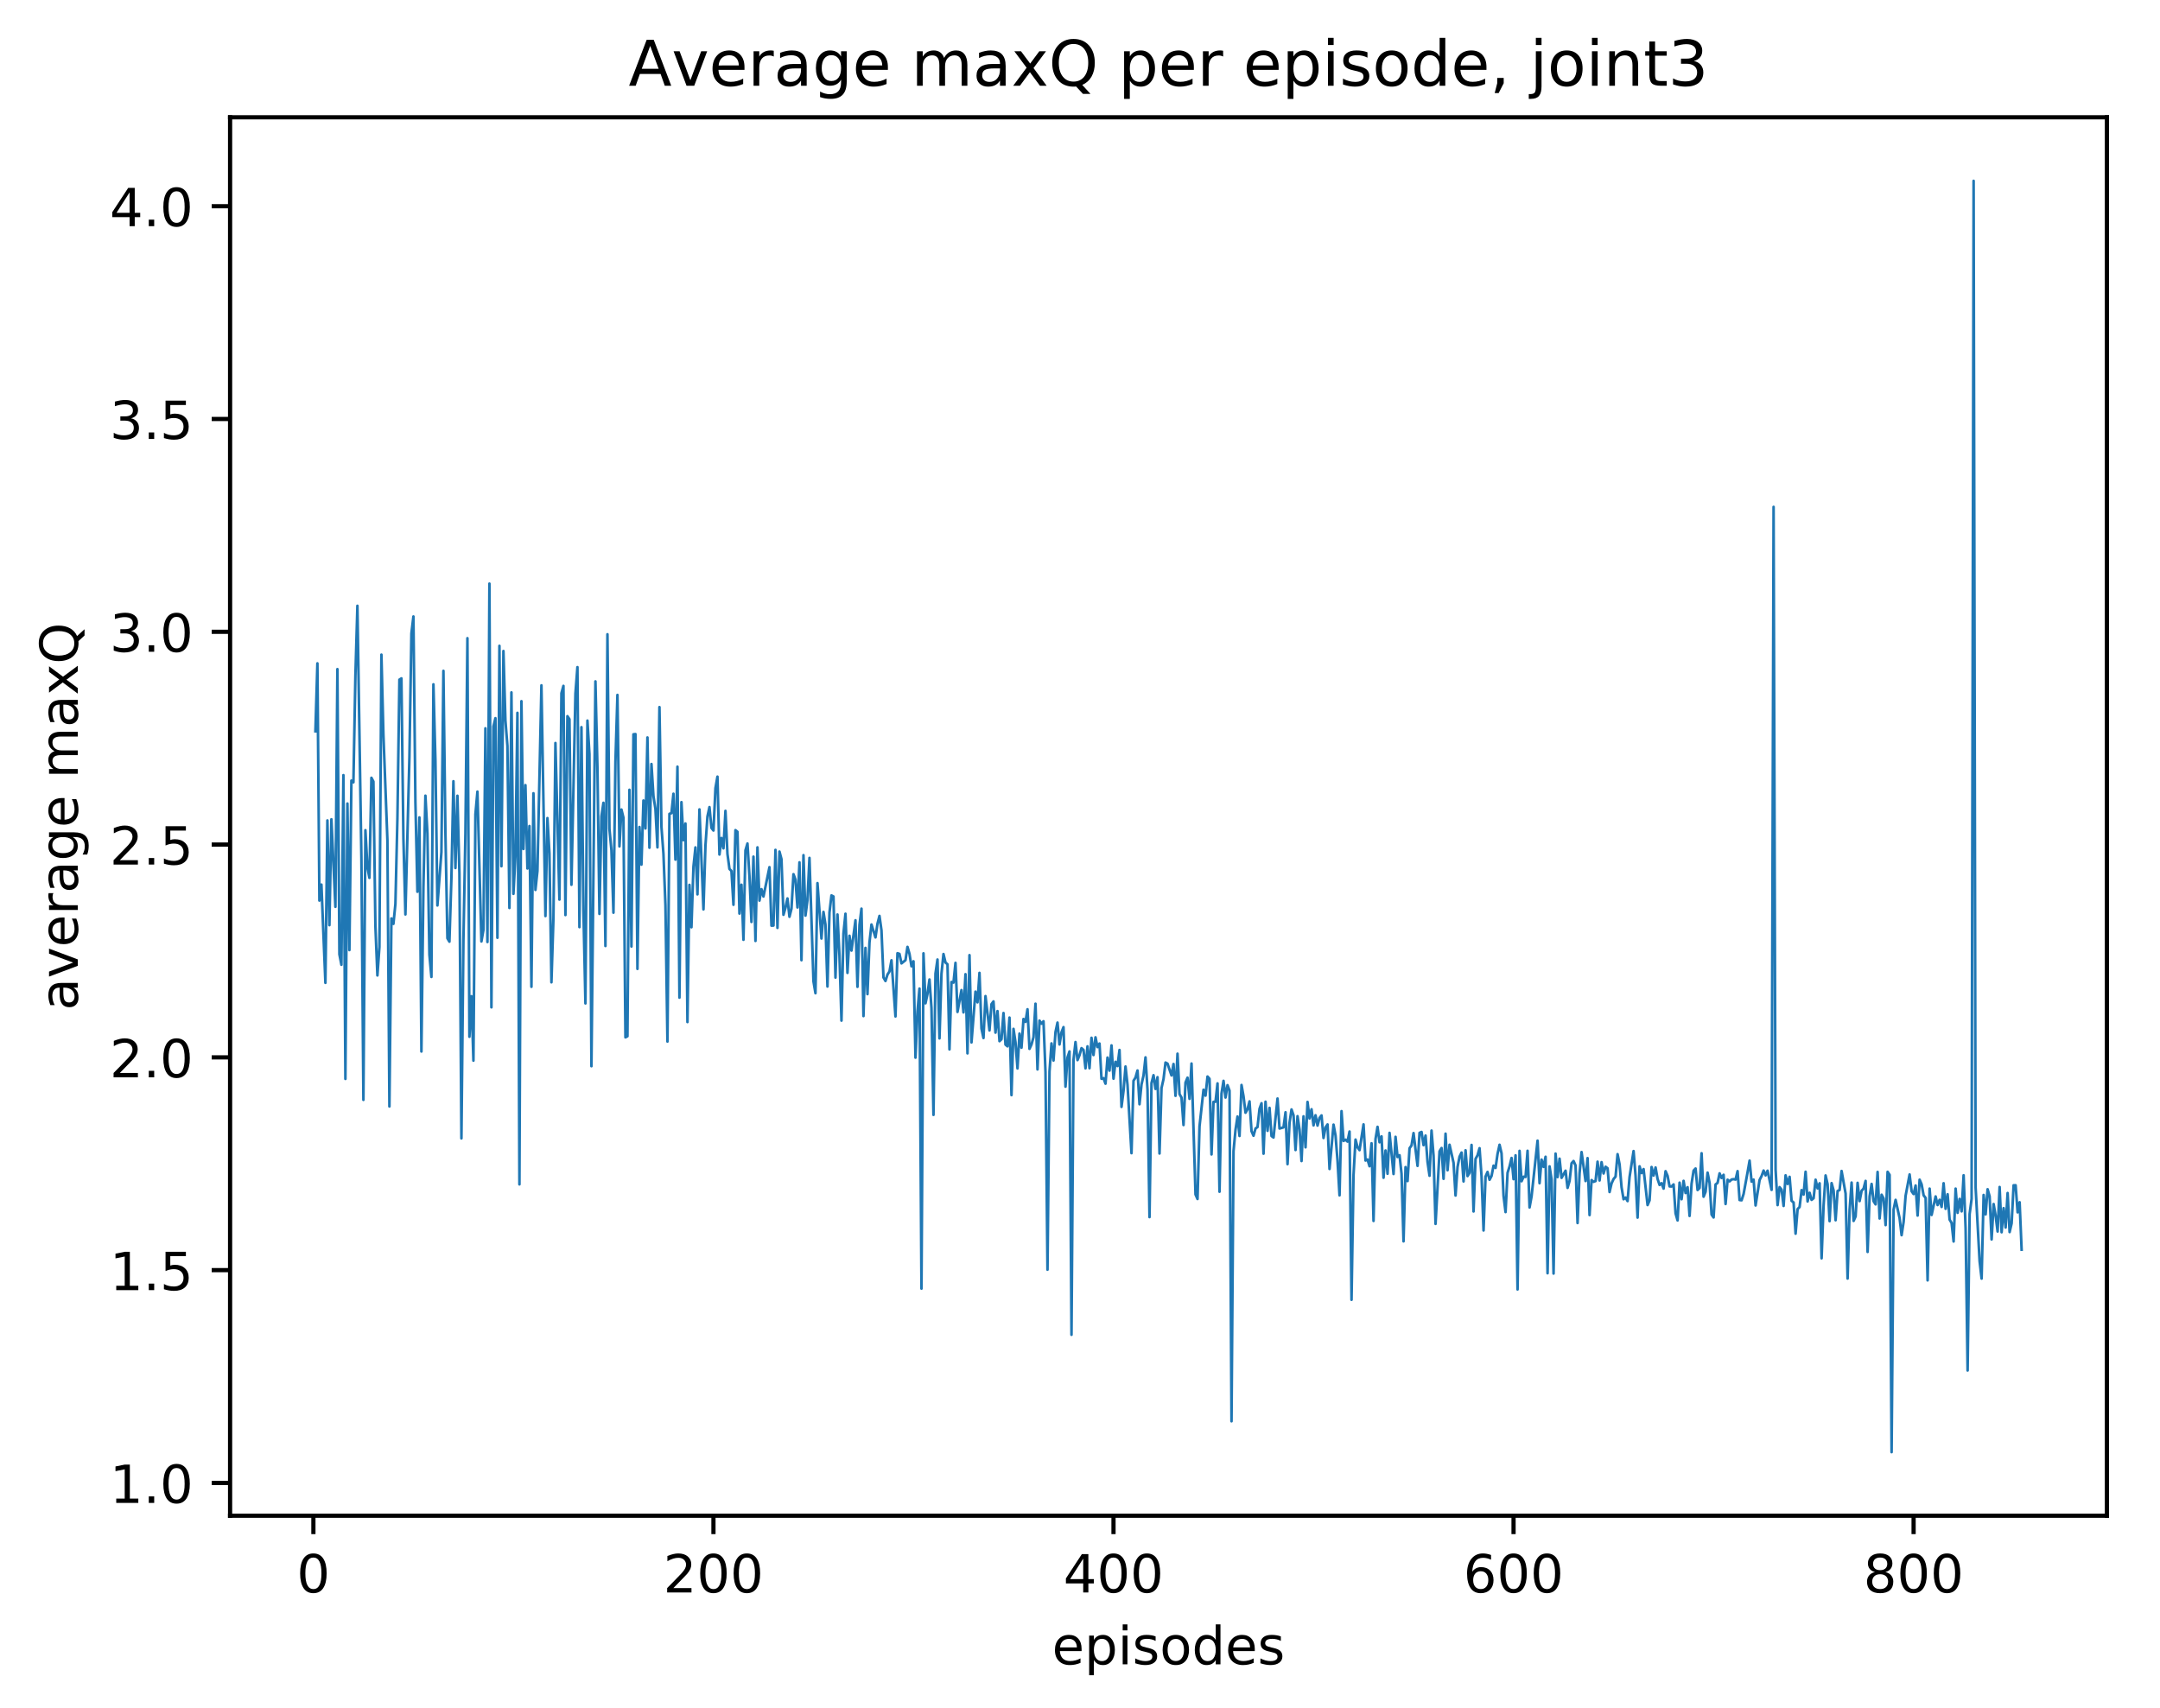 <?xml version="1.0" encoding="utf-8" standalone="no"?>
<!DOCTYPE svg PUBLIC "-//W3C//DTD SVG 1.1//EN"
  "http://www.w3.org/Graphics/SVG/1.1/DTD/svg11.dtd">
<!-- Created with matplotlib (http://matplotlib.org/) -->
<svg height="325pt" version="1.1" viewBox="0 0 411 325" width="411pt" xmlns="http://www.w3.org/2000/svg" xmlns:xlink="http://www.w3.org/1999/xlink">
 <defs>
  <style type="text/css">
*{stroke-linecap:butt;stroke-linejoin:round;}
  </style>
 </defs>
 <g id="figure_1">
  <g id="patch_1">
   <path d="M 0 325.986 
L 411.601 325.986 
L 411.601 0 
L 0 0 
z
" style="fill:#ffffff;"/>
  </g>
  <g id="axes_1">
   <g id="patch_2">
    <path d="M 43.781 288.43 
L 400.901 288.43 
L 400.901 22.318 
L 43.781 22.318 
z
" style="fill:#ffffff;"/>
   </g>
   <g id="matplotlib.axis_1">
    <g id="xtick_1">
     <g id="line2d_1">
      <defs>
       <path d="M 0 0 
L 0 3.5 
" id="m68818ab1a3" style="stroke:#000000;stroke-width:0.8;"/>
      </defs>
      <g>
       <use style="stroke:#000000;stroke-width:0.8;" x="59.633" xlink:href="#m68818ab1a3" y="288.43"/>
      </g>
     </g>
     <g id="text_1">
      <!-- 0 -->
      <defs>
       <path d="M 31.781 66.406 
Q 24.172 66.406 20.328 58.906 
Q 16.5 51.422 16.5 36.375 
Q 16.5 21.391 20.328 13.891 
Q 24.172 6.391 31.781 6.391 
Q 39.453 6.391 43.281 13.891 
Q 47.125 21.391 47.125 36.375 
Q 47.125 51.422 43.281 58.906 
Q 39.453 66.406 31.781 66.406 
z
M 31.781 74.219 
Q 44.047 74.219 50.516 64.516 
Q 56.984 54.828 56.984 36.375 
Q 56.984 17.969 50.516 8.266 
Q 44.047 -1.422 31.781 -1.422 
Q 19.531 -1.422 13.062 8.266 
Q 6.594 17.969 6.594 36.375 
Q 6.594 54.828 13.062 64.516 
Q 19.531 74.219 31.781 74.219 
z
" id="DejaVuSans-30"/>
      </defs>
      <g transform="translate(56.452 303.029)scale(0.1 -0.1)">
       <use xlink:href="#DejaVuSans-30"/>
      </g>
     </g>
    </g>
    <g id="xtick_2">
     <g id="line2d_2">
      <g>
       <use style="stroke:#000000;stroke-width:0.8;" x="135.754" xlink:href="#m68818ab1a3" y="288.43"/>
      </g>
     </g>
     <g id="text_2">
      <!-- 200 -->
      <defs>
       <path d="M 19.188 8.297 
L 53.609 8.297 
L 53.609 0 
L 7.328 0 
L 7.328 8.297 
Q 12.938 14.109 22.625 23.891 
Q 32.328 33.688 34.812 36.531 
Q 39.547 41.844 41.422 45.531 
Q 43.312 49.219 43.312 52.781 
Q 43.312 58.594 39.234 62.25 
Q 35.156 65.922 28.609 65.922 
Q 23.969 65.922 18.812 64.312 
Q 13.672 62.703 7.812 59.422 
L 7.812 69.391 
Q 13.766 71.781 18.938 73 
Q 24.125 74.219 28.422 74.219 
Q 39.75 74.219 46.484 68.547 
Q 53.219 62.891 53.219 53.422 
Q 53.219 48.922 51.531 44.891 
Q 49.859 40.875 45.406 35.406 
Q 44.188 33.984 37.641 27.219 
Q 31.109 20.453 19.188 8.297 
z
" id="DejaVuSans-32"/>
      </defs>
      <g transform="translate(126.21 303.029)scale(0.1 -0.1)">
       <use xlink:href="#DejaVuSans-32"/>
       <use x="63.623" xlink:href="#DejaVuSans-30"/>
       <use x="127.246" xlink:href="#DejaVuSans-30"/>
      </g>
     </g>
    </g>
    <g id="xtick_3">
     <g id="line2d_3">
      <g>
       <use style="stroke:#000000;stroke-width:0.8;" x="211.875" xlink:href="#m68818ab1a3" y="288.43"/>
      </g>
     </g>
     <g id="text_3">
      <!-- 400 -->
      <defs>
       <path d="M 37.797 64.312 
L 12.891 25.391 
L 37.797 25.391 
z
M 35.203 72.906 
L 47.609 72.906 
L 47.609 25.391 
L 58.016 25.391 
L 58.016 17.188 
L 47.609 17.188 
L 47.609 0 
L 37.797 0 
L 37.797 17.188 
L 4.891 17.188 
L 4.891 26.703 
z
" id="DejaVuSans-34"/>
      </defs>
      <g transform="translate(202.331 303.029)scale(0.1 -0.1)">
       <use xlink:href="#DejaVuSans-34"/>
       <use x="63.623" xlink:href="#DejaVuSans-30"/>
       <use x="127.246" xlink:href="#DejaVuSans-30"/>
      </g>
     </g>
    </g>
    <g id="xtick_4">
     <g id="line2d_4">
      <g>
       <use style="stroke:#000000;stroke-width:0.8;" x="287.995" xlink:href="#m68818ab1a3" y="288.43"/>
      </g>
     </g>
     <g id="text_4">
      <!-- 600 -->
      <defs>
       <path d="M 33.016 40.375 
Q 26.375 40.375 22.484 35.828 
Q 18.609 31.297 18.609 23.391 
Q 18.609 15.531 22.484 10.953 
Q 26.375 6.391 33.016 6.391 
Q 39.656 6.391 43.531 10.953 
Q 47.406 15.531 47.406 23.391 
Q 47.406 31.297 43.531 35.828 
Q 39.656 40.375 33.016 40.375 
z
M 52.594 71.297 
L 52.594 62.312 
Q 48.875 64.062 45.094 64.984 
Q 41.312 65.922 37.594 65.922 
Q 27.828 65.922 22.672 59.328 
Q 17.531 52.734 16.797 39.406 
Q 19.672 43.656 24.016 45.922 
Q 28.375 48.188 33.594 48.188 
Q 44.578 48.188 50.953 41.516 
Q 57.328 34.859 57.328 23.391 
Q 57.328 12.156 50.688 5.359 
Q 44.047 -1.422 33.016 -1.422 
Q 20.359 -1.422 13.672 8.266 
Q 6.984 17.969 6.984 36.375 
Q 6.984 53.656 15.188 63.938 
Q 23.391 74.219 37.203 74.219 
Q 40.922 74.219 44.703 73.484 
Q 48.484 72.75 52.594 71.297 
z
" id="DejaVuSans-36"/>
      </defs>
      <g transform="translate(278.452 303.029)scale(0.1 -0.1)">
       <use xlink:href="#DejaVuSans-36"/>
       <use x="63.623" xlink:href="#DejaVuSans-30"/>
       <use x="127.246" xlink:href="#DejaVuSans-30"/>
      </g>
     </g>
    </g>
    <g id="xtick_5">
     <g id="line2d_5">
      <g>
       <use style="stroke:#000000;stroke-width:0.8;" x="364.116" xlink:href="#m68818ab1a3" y="288.43"/>
      </g>
     </g>
     <g id="text_5">
      <!-- 800 -->
      <defs>
       <path d="M 31.781 34.625 
Q 24.75 34.625 20.719 30.859 
Q 16.703 27.094 16.703 20.516 
Q 16.703 13.922 20.719 10.156 
Q 24.75 6.391 31.781 6.391 
Q 38.812 6.391 42.859 10.172 
Q 46.922 13.969 46.922 20.516 
Q 46.922 27.094 42.891 30.859 
Q 38.875 34.625 31.781 34.625 
z
M 21.922 38.812 
Q 15.578 40.375 12.031 44.719 
Q 8.5 49.078 8.5 55.328 
Q 8.5 64.062 14.719 69.141 
Q 20.953 74.219 31.781 74.219 
Q 42.672 74.219 48.875 69.141 
Q 55.078 64.062 55.078 55.328 
Q 55.078 49.078 51.531 44.719 
Q 48 40.375 41.703 38.812 
Q 48.828 37.156 52.797 32.312 
Q 56.781 27.484 56.781 20.516 
Q 56.781 9.906 50.312 4.234 
Q 43.844 -1.422 31.781 -1.422 
Q 19.734 -1.422 13.25 4.234 
Q 6.781 9.906 6.781 20.516 
Q 6.781 27.484 10.781 32.312 
Q 14.797 37.156 21.922 38.812 
z
M 18.312 54.391 
Q 18.312 48.734 21.844 45.562 
Q 25.391 42.391 31.781 42.391 
Q 38.141 42.391 41.719 45.562 
Q 45.312 48.734 45.312 54.391 
Q 45.312 60.062 41.719 63.234 
Q 38.141 66.406 31.781 66.406 
Q 25.391 66.406 21.844 63.234 
Q 18.312 60.062 18.312 54.391 
z
" id="DejaVuSans-38"/>
      </defs>
      <g transform="translate(354.572 303.029)scale(0.1 -0.1)">
       <use xlink:href="#DejaVuSans-38"/>
       <use x="63.623" xlink:href="#DejaVuSans-30"/>
       <use x="127.246" xlink:href="#DejaVuSans-30"/>
      </g>
     </g>
    </g>
    <g id="text_6">
     <!-- episodes -->
     <defs>
      <path d="M 56.203 29.594 
L 56.203 25.203 
L 14.891 25.203 
Q 15.484 15.922 20.484 11.062 
Q 25.484 6.203 34.422 6.203 
Q 39.594 6.203 44.453 7.469 
Q 49.312 8.734 54.109 11.281 
L 54.109 2.781 
Q 49.266 0.734 44.188 -0.344 
Q 39.109 -1.422 33.891 -1.422 
Q 20.797 -1.422 13.156 6.188 
Q 5.516 13.812 5.516 26.812 
Q 5.516 40.234 12.766 48.109 
Q 20.016 56 32.328 56 
Q 43.359 56 49.781 48.891 
Q 56.203 41.797 56.203 29.594 
z
M 47.219 32.234 
Q 47.125 39.594 43.094 43.984 
Q 39.062 48.391 32.422 48.391 
Q 24.906 48.391 20.391 44.141 
Q 15.875 39.891 15.188 32.172 
z
" id="DejaVuSans-65"/>
      <path d="M 18.109 8.203 
L 18.109 -20.797 
L 9.078 -20.797 
L 9.078 54.688 
L 18.109 54.688 
L 18.109 46.391 
Q 20.953 51.266 25.266 53.625 
Q 29.594 56 35.594 56 
Q 45.562 56 51.781 48.094 
Q 58.016 40.188 58.016 27.297 
Q 58.016 14.406 51.781 6.484 
Q 45.562 -1.422 35.594 -1.422 
Q 29.594 -1.422 25.266 0.953 
Q 20.953 3.328 18.109 8.203 
z
M 48.688 27.297 
Q 48.688 37.203 44.609 42.844 
Q 40.531 48.484 33.406 48.484 
Q 26.266 48.484 22.188 42.844 
Q 18.109 37.203 18.109 27.297 
Q 18.109 17.391 22.188 11.75 
Q 26.266 6.109 33.406 6.109 
Q 40.531 6.109 44.609 11.75 
Q 48.688 17.391 48.688 27.297 
z
" id="DejaVuSans-70"/>
      <path d="M 9.422 54.688 
L 18.406 54.688 
L 18.406 0 
L 9.422 0 
z
M 9.422 75.984 
L 18.406 75.984 
L 18.406 64.594 
L 9.422 64.594 
z
" id="DejaVuSans-69"/>
      <path d="M 44.281 53.078 
L 44.281 44.578 
Q 40.484 46.531 36.375 47.5 
Q 32.281 48.484 27.875 48.484 
Q 21.188 48.484 17.844 46.438 
Q 14.5 44.391 14.5 40.281 
Q 14.5 37.156 16.891 35.375 
Q 19.281 33.594 26.516 31.984 
L 29.594 31.297 
Q 39.156 29.25 43.188 25.516 
Q 47.219 21.781 47.219 15.094 
Q 47.219 7.469 41.188 3.016 
Q 35.156 -1.422 24.609 -1.422 
Q 20.219 -1.422 15.453 -0.562 
Q 10.688 0.297 5.422 2 
L 5.422 11.281 
Q 10.406 8.688 15.234 7.391 
Q 20.062 6.109 24.812 6.109 
Q 31.156 6.109 34.562 8.281 
Q 37.984 10.453 37.984 14.406 
Q 37.984 18.062 35.516 20.016 
Q 33.062 21.969 24.703 23.781 
L 21.578 24.516 
Q 13.234 26.266 9.516 29.906 
Q 5.812 33.547 5.812 39.891 
Q 5.812 47.609 11.281 51.797 
Q 16.75 56 26.812 56 
Q 31.781 56 36.172 55.266 
Q 40.578 54.547 44.281 53.078 
z
" id="DejaVuSans-73"/>
      <path d="M 30.609 48.391 
Q 23.391 48.391 19.188 42.75 
Q 14.984 37.109 14.984 27.297 
Q 14.984 17.484 19.156 11.844 
Q 23.344 6.203 30.609 6.203 
Q 37.797 6.203 41.984 11.859 
Q 46.188 17.531 46.188 27.297 
Q 46.188 37.016 41.984 42.703 
Q 37.797 48.391 30.609 48.391 
z
M 30.609 56 
Q 42.328 56 49.016 48.375 
Q 55.719 40.766 55.719 27.297 
Q 55.719 13.875 49.016 6.219 
Q 42.328 -1.422 30.609 -1.422 
Q 18.844 -1.422 12.172 6.219 
Q 5.516 13.875 5.516 27.297 
Q 5.516 40.766 12.172 48.375 
Q 18.844 56 30.609 56 
z
" id="DejaVuSans-6f"/>
      <path d="M 45.406 46.391 
L 45.406 75.984 
L 54.391 75.984 
L 54.391 0 
L 45.406 0 
L 45.406 8.203 
Q 42.578 3.328 38.25 0.953 
Q 33.938 -1.422 27.875 -1.422 
Q 17.969 -1.422 11.734 6.484 
Q 5.516 14.406 5.516 27.297 
Q 5.516 40.188 11.734 48.094 
Q 17.969 56 27.875 56 
Q 33.938 56 38.25 53.625 
Q 42.578 51.266 45.406 46.391 
z
M 14.797 27.297 
Q 14.797 17.391 18.875 11.75 
Q 22.953 6.109 30.078 6.109 
Q 37.203 6.109 41.297 11.75 
Q 45.406 17.391 45.406 27.297 
Q 45.406 37.203 41.297 42.844 
Q 37.203 48.484 30.078 48.484 
Q 22.953 48.484 18.875 42.844 
Q 14.797 37.203 14.797 27.297 
z
" id="DejaVuSans-64"/>
     </defs>
     <g transform="translate(200.182 316.707)scale(0.1 -0.1)">
      <use xlink:href="#DejaVuSans-65"/>
      <use x="61.523" xlink:href="#DejaVuSans-70"/>
      <use x="125" xlink:href="#DejaVuSans-69"/>
      <use x="152.783" xlink:href="#DejaVuSans-73"/>
      <use x="204.883" xlink:href="#DejaVuSans-6f"/>
      <use x="266.064" xlink:href="#DejaVuSans-64"/>
      <use x="329.541" xlink:href="#DejaVuSans-65"/>
      <use x="391.064" xlink:href="#DejaVuSans-73"/>
     </g>
    </g>
   </g>
   <g id="matplotlib.axis_2">
    <g id="ytick_1">
     <g id="line2d_6">
      <defs>
       <path d="M 0 0 
L -3.5 0 
" id="m586da8ed99" style="stroke:#000000;stroke-width:0.8;"/>
      </defs>
      <g>
       <use style="stroke:#000000;stroke-width:0.8;" x="43.781" xlink:href="#m586da8ed99" y="282.193"/>
      </g>
     </g>
     <g id="text_7">
      <!-- 1.0 -->
      <defs>
       <path d="M 12.406 8.297 
L 28.516 8.297 
L 28.516 63.922 
L 10.984 60.406 
L 10.984 69.391 
L 28.422 72.906 
L 38.281 72.906 
L 38.281 8.297 
L 54.391 8.297 
L 54.391 0 
L 12.406 0 
z
" id="DejaVuSans-31"/>
       <path d="M 10.688 12.406 
L 21 12.406 
L 21 0 
L 10.688 0 
z
" id="DejaVuSans-2e"/>
      </defs>
      <g transform="translate(20.878 285.993)scale(0.1 -0.1)">
       <use xlink:href="#DejaVuSans-31"/>
       <use x="63.623" xlink:href="#DejaVuSans-2e"/>
       <use x="95.41" xlink:href="#DejaVuSans-30"/>
      </g>
     </g>
    </g>
    <g id="ytick_2">
     <g id="line2d_7">
      <g>
       <use style="stroke:#000000;stroke-width:0.8;" x="43.781" xlink:href="#m586da8ed99" y="241.701"/>
      </g>
     </g>
     <g id="text_8">
      <!-- 1.5 -->
      <defs>
       <path d="M 10.797 72.906 
L 49.516 72.906 
L 49.516 64.594 
L 19.828 64.594 
L 19.828 46.734 
Q 21.969 47.469 24.109 47.828 
Q 26.266 48.188 28.422 48.188 
Q 40.625 48.188 47.75 41.5 
Q 54.891 34.812 54.891 23.391 
Q 54.891 11.625 47.562 5.094 
Q 40.234 -1.422 26.906 -1.422 
Q 22.312 -1.422 17.547 -0.641 
Q 12.797 0.141 7.719 1.703 
L 7.719 11.625 
Q 12.109 9.234 16.797 8.062 
Q 21.484 6.891 26.703 6.891 
Q 35.156 6.891 40.078 11.328 
Q 45.016 15.766 45.016 23.391 
Q 45.016 31 40.078 35.438 
Q 35.156 39.891 26.703 39.891 
Q 22.75 39.891 18.812 39.016 
Q 14.891 38.141 10.797 36.281 
z
" id="DejaVuSans-35"/>
      </defs>
      <g transform="translate(20.878 245.5)scale(0.1 -0.1)">
       <use xlink:href="#DejaVuSans-31"/>
       <use x="63.623" xlink:href="#DejaVuSans-2e"/>
       <use x="95.41" xlink:href="#DejaVuSans-35"/>
      </g>
     </g>
    </g>
    <g id="ytick_3">
     <g id="line2d_8">
      <g>
       <use style="stroke:#000000;stroke-width:0.8;" x="43.781" xlink:href="#m586da8ed99" y="201.209"/>
      </g>
     </g>
     <g id="text_9">
      <!-- 2.0 -->
      <g transform="translate(20.878 205.008)scale(0.1 -0.1)">
       <use xlink:href="#DejaVuSans-32"/>
       <use x="63.623" xlink:href="#DejaVuSans-2e"/>
       <use x="95.41" xlink:href="#DejaVuSans-30"/>
      </g>
     </g>
    </g>
    <g id="ytick_4">
     <g id="line2d_9">
      <g>
       <use style="stroke:#000000;stroke-width:0.8;" x="43.781" xlink:href="#m586da8ed99" y="160.717"/>
      </g>
     </g>
     <g id="text_10">
      <!-- 2.5 -->
      <g transform="translate(20.878 164.516)scale(0.1 -0.1)">
       <use xlink:href="#DejaVuSans-32"/>
       <use x="63.623" xlink:href="#DejaVuSans-2e"/>
       <use x="95.41" xlink:href="#DejaVuSans-35"/>
      </g>
     </g>
    </g>
    <g id="ytick_5">
     <g id="line2d_10">
      <g>
       <use style="stroke:#000000;stroke-width:0.8;" x="43.781" xlink:href="#m586da8ed99" y="120.225"/>
      </g>
     </g>
     <g id="text_11">
      <!-- 3.0 -->
      <defs>
       <path d="M 40.578 39.312 
Q 47.656 37.797 51.625 33 
Q 55.609 28.219 55.609 21.188 
Q 55.609 10.406 48.188 4.484 
Q 40.766 -1.422 27.094 -1.422 
Q 22.516 -1.422 17.656 -0.516 
Q 12.797 0.391 7.625 2.203 
L 7.625 11.719 
Q 11.719 9.328 16.594 8.109 
Q 21.484 6.891 26.812 6.891 
Q 36.078 6.891 40.938 10.547 
Q 45.797 14.203 45.797 21.188 
Q 45.797 27.641 41.281 31.266 
Q 36.766 34.906 28.719 34.906 
L 20.219 34.906 
L 20.219 43.016 
L 29.109 43.016 
Q 36.375 43.016 40.234 45.922 
Q 44.094 48.828 44.094 54.297 
Q 44.094 59.906 40.109 62.906 
Q 36.141 65.922 28.719 65.922 
Q 24.656 65.922 20.016 65.031 
Q 15.375 64.156 9.812 62.312 
L 9.812 71.094 
Q 15.438 72.656 20.344 73.438 
Q 25.25 74.219 29.594 74.219 
Q 40.828 74.219 47.359 69.109 
Q 53.906 64.016 53.906 55.328 
Q 53.906 49.266 50.438 45.094 
Q 46.969 40.922 40.578 39.312 
z
" id="DejaVuSans-33"/>
      </defs>
      <g transform="translate(20.878 124.024)scale(0.1 -0.1)">
       <use xlink:href="#DejaVuSans-33"/>
       <use x="63.623" xlink:href="#DejaVuSans-2e"/>
       <use x="95.41" xlink:href="#DejaVuSans-30"/>
      </g>
     </g>
    </g>
    <g id="ytick_6">
     <g id="line2d_11">
      <g>
       <use style="stroke:#000000;stroke-width:0.8;" x="43.781" xlink:href="#m586da8ed99" y="79.732"/>
      </g>
     </g>
     <g id="text_12">
      <!-- 3.5 -->
      <g transform="translate(20.878 83.532)scale(0.1 -0.1)">
       <use xlink:href="#DejaVuSans-33"/>
       <use x="63.623" xlink:href="#DejaVuSans-2e"/>
       <use x="95.41" xlink:href="#DejaVuSans-35"/>
      </g>
     </g>
    </g>
    <g id="ytick_7">
     <g id="line2d_12">
      <g>
       <use style="stroke:#000000;stroke-width:0.8;" x="43.781" xlink:href="#m586da8ed99" y="39.24"/>
      </g>
     </g>
     <g id="text_13">
      <!-- 4.0 -->
      <g transform="translate(20.878 43.039)scale(0.1 -0.1)">
       <use xlink:href="#DejaVuSans-34"/>
       <use x="63.623" xlink:href="#DejaVuSans-2e"/>
       <use x="95.41" xlink:href="#DejaVuSans-30"/>
      </g>
     </g>
    </g>
    <g id="text_14">
     <!-- average maxQ -->
     <defs>
      <path d="M 34.281 27.484 
Q 23.391 27.484 19.188 25 
Q 14.984 22.516 14.984 16.5 
Q 14.984 11.719 18.141 8.906 
Q 21.297 6.109 26.703 6.109 
Q 34.188 6.109 38.703 11.406 
Q 43.219 16.703 43.219 25.484 
L 43.219 27.484 
z
M 52.203 31.203 
L 52.203 0 
L 43.219 0 
L 43.219 8.297 
Q 40.141 3.328 35.547 0.953 
Q 30.953 -1.422 24.312 -1.422 
Q 15.922 -1.422 10.953 3.297 
Q 6 8.016 6 15.922 
Q 6 25.141 12.172 29.828 
Q 18.359 34.516 30.609 34.516 
L 43.219 34.516 
L 43.219 35.406 
Q 43.219 41.609 39.141 45 
Q 35.062 48.391 27.688 48.391 
Q 23 48.391 18.547 47.266 
Q 14.109 46.141 10.016 43.891 
L 10.016 52.203 
Q 14.938 54.109 19.578 55.047 
Q 24.219 56 28.609 56 
Q 40.484 56 46.344 49.844 
Q 52.203 43.703 52.203 31.203 
z
" id="DejaVuSans-61"/>
      <path d="M 2.984 54.688 
L 12.5 54.688 
L 29.594 8.797 
L 46.688 54.688 
L 56.203 54.688 
L 35.688 0 
L 23.484 0 
z
" id="DejaVuSans-76"/>
      <path d="M 41.109 46.297 
Q 39.594 47.172 37.812 47.578 
Q 36.031 48 33.891 48 
Q 26.266 48 22.188 43.047 
Q 18.109 38.094 18.109 28.812 
L 18.109 0 
L 9.078 0 
L 9.078 54.688 
L 18.109 54.688 
L 18.109 46.188 
Q 20.953 51.172 25.484 53.578 
Q 30.031 56 36.531 56 
Q 37.453 56 38.578 55.875 
Q 39.703 55.766 41.062 55.516 
z
" id="DejaVuSans-72"/>
      <path d="M 45.406 27.984 
Q 45.406 37.75 41.375 43.109 
Q 37.359 48.484 30.078 48.484 
Q 22.859 48.484 18.828 43.109 
Q 14.797 37.75 14.797 27.984 
Q 14.797 18.266 18.828 12.891 
Q 22.859 7.516 30.078 7.516 
Q 37.359 7.516 41.375 12.891 
Q 45.406 18.266 45.406 27.984 
z
M 54.391 6.781 
Q 54.391 -7.172 48.188 -13.984 
Q 42 -20.797 29.203 -20.797 
Q 24.469 -20.797 20.266 -20.094 
Q 16.062 -19.391 12.109 -17.922 
L 12.109 -9.188 
Q 16.062 -11.328 19.922 -12.344 
Q 23.781 -13.375 27.781 -13.375 
Q 36.625 -13.375 41.016 -8.766 
Q 45.406 -4.156 45.406 5.172 
L 45.406 9.625 
Q 42.625 4.781 38.281 2.391 
Q 33.938 0 27.875 0 
Q 17.828 0 11.672 7.656 
Q 5.516 15.328 5.516 27.984 
Q 5.516 40.672 11.672 48.328 
Q 17.828 56 27.875 56 
Q 33.938 56 38.281 53.609 
Q 42.625 51.219 45.406 46.391 
L 45.406 54.688 
L 54.391 54.688 
z
" id="DejaVuSans-67"/>
      <path id="DejaVuSans-20"/>
      <path d="M 52 44.188 
Q 55.375 50.25 60.062 53.125 
Q 64.75 56 71.094 56 
Q 79.641 56 84.281 50.016 
Q 88.922 44.047 88.922 33.016 
L 88.922 0 
L 79.891 0 
L 79.891 32.719 
Q 79.891 40.578 77.094 44.375 
Q 74.312 48.188 68.609 48.188 
Q 61.625 48.188 57.562 43.547 
Q 53.516 38.922 53.516 30.906 
L 53.516 0 
L 44.484 0 
L 44.484 32.719 
Q 44.484 40.625 41.703 44.406 
Q 38.922 48.188 33.109 48.188 
Q 26.219 48.188 22.156 43.531 
Q 18.109 38.875 18.109 30.906 
L 18.109 0 
L 9.078 0 
L 9.078 54.688 
L 18.109 54.688 
L 18.109 46.188 
Q 21.188 51.219 25.484 53.609 
Q 29.781 56 35.688 56 
Q 41.656 56 45.828 52.969 
Q 50 49.953 52 44.188 
z
" id="DejaVuSans-6d"/>
      <path d="M 54.891 54.688 
L 35.109 28.078 
L 55.906 0 
L 45.312 0 
L 29.391 21.484 
L 13.484 0 
L 2.875 0 
L 24.125 28.609 
L 4.688 54.688 
L 15.281 54.688 
L 29.781 35.203 
L 44.281 54.688 
z
" id="DejaVuSans-78"/>
      <path d="M 39.406 66.219 
Q 28.656 66.219 22.328 58.203 
Q 16.016 50.203 16.016 36.375 
Q 16.016 22.609 22.328 14.594 
Q 28.656 6.594 39.406 6.594 
Q 50.141 6.594 56.422 14.594 
Q 62.703 22.609 62.703 36.375 
Q 62.703 50.203 56.422 58.203 
Q 50.141 66.219 39.406 66.219 
z
M 53.219 1.312 
L 66.219 -12.891 
L 54.297 -12.891 
L 43.5 -1.219 
Q 41.891 -1.312 41.031 -1.359 
Q 40.188 -1.422 39.406 -1.422 
Q 24.031 -1.422 14.812 8.859 
Q 5.609 19.141 5.609 36.375 
Q 5.609 53.656 14.812 63.938 
Q 24.031 74.219 39.406 74.219 
Q 54.734 74.219 63.906 63.938 
Q 73.094 53.656 73.094 36.375 
Q 73.094 23.688 67.984 14.641 
Q 62.891 5.609 53.219 1.312 
z
" id="DejaVuSans-51"/>
     </defs>
     <g transform="translate(14.798 192.263)rotate(-90)scale(0.1 -0.1)">
      <use xlink:href="#DejaVuSans-61"/>
      <use x="61.279" xlink:href="#DejaVuSans-76"/>
      <use x="120.459" xlink:href="#DejaVuSans-65"/>
      <use x="181.982" xlink:href="#DejaVuSans-72"/>
      <use x="223.096" xlink:href="#DejaVuSans-61"/>
      <use x="284.375" xlink:href="#DejaVuSans-67"/>
      <use x="347.852" xlink:href="#DejaVuSans-65"/>
      <use x="409.375" xlink:href="#DejaVuSans-20"/>
      <use x="441.162" xlink:href="#DejaVuSans-6d"/>
      <use x="538.574" xlink:href="#DejaVuSans-61"/>
      <use x="599.854" xlink:href="#DejaVuSans-78"/>
      <use x="659.033" xlink:href="#DejaVuSans-51"/>
     </g>
    </g>
   </g>
   <g id="line2d_13">
    <path clip-path="url(#p8bdc727e37)" d="M 60.014 139.156 
L 60.395 126.236 
L 60.775 171.373 
L 61.156 168.332 
L 61.917 187.026 
L 62.298 156.125 
L 62.678 176.051 
L 63.059 155.908 
L 63.82 172.562 
L 64.201 127.33 
L 64.581 181.6 
L 64.962 183.588 
L 65.342 147.505 
L 65.723 205.308 
L 66.104 152.911 
L 66.484 180.79 
L 66.865 148.545 
L 67.245 148.863 
L 67.626 128.524 
L 68.007 115.279 
L 68.768 163.366 
L 69.148 209.296 
L 69.529 157.982 
L 69.91 164.995 
L 70.29 167.047 
L 70.671 148.006 
L 71.051 148.724 
L 71.432 176.258 
L 71.813 185.618 
L 72.193 180.213 
L 72.574 124.575 
L 72.954 139.753 
L 73.716 159.893 
L 74.096 210.548 
L 74.477 174.772 
L 74.858 175.803 
L 75.238 172.017 
L 75.619 155.747 
L 75.999 129.334 
L 76.38 129.091 
L 76.761 159.617 
L 77.141 174.011 
L 77.902 144.136 
L 78.283 120.533 
L 78.664 117.314 
L 79.044 152.676 
L 79.425 169.694 
L 79.805 155.548 
L 80.186 200.093 
L 80.567 168.739 
L 80.947 151.412 
L 81.328 158.608 
L 81.708 181.677 
L 82.089 185.9 
L 82.47 130.223 
L 82.85 144.64 
L 83.231 172.302 
L 83.992 162.152 
L 84.373 127.659 
L 84.753 158.404 
L 85.134 178.545 
L 85.514 179.19 
L 85.895 166.998 
L 86.276 148.662 
L 86.656 165.175 
L 87.037 151.428 
L 87.417 166.198 
L 87.798 216.623 
L 88.179 178.85 
L 88.559 158.691 
L 88.94 121.446 
L 89.32 197.283 
L 89.701 189.57 
L 90.082 201.833 
L 90.462 154.95 
L 90.843 150.642 
L 91.604 179.149 
L 91.985 176.945 
L 92.365 138.594 
L 92.746 179.254 
L 93.126 111.059 
L 93.507 191.687 
L 93.888 138.253 
L 94.268 136.665 
L 94.649 178.45 
L 95.029 122.899 
L 95.41 164.836 
L 95.791 123.883 
L 96.171 137.117 
L 96.552 141.956 
L 96.932 172.781 
L 97.313 131.761 
L 97.694 170.092 
L 98.074 162.827 
L 98.455 135.651 
L 98.836 225.374 
L 99.216 133.435 
L 99.597 161.553 
L 99.977 149.408 
L 100.358 165.264 
L 100.739 157.186 
L 101.119 187.778 
L 101.5 150.956 
L 101.88 169.344 
L 102.261 165.739 
L 103.022 130.418 
L 103.783 174.319 
L 104.164 155.678 
L 104.545 162.379 
L 104.925 186.924 
L 105.306 174.784 
L 105.686 141.391 
L 106.448 171.184 
L 106.828 131.917 
L 107.209 130.519 
L 107.589 174.124 
L 107.97 136.284 
L 108.351 136.857 
L 108.731 168.361 
L 109.492 131.972 
L 109.873 126.953 
L 110.254 176.424 
L 110.634 138.376 
L 111.015 173.261 
L 111.395 190.939 
L 111.776 137.127 
L 112.157 143.507 
L 112.537 202.889 
L 113.298 129.665 
L 113.679 146.083 
L 114.06 173.905 
L 114.44 155.351 
L 114.821 152.77 
L 115.201 180.017 
L 115.582 120.698 
L 115.963 157.73 
L 116.343 161.803 
L 116.724 173.678 
L 117.104 144.967 
L 117.485 132.242 
L 117.866 161.062 
L 118.246 154.052 
L 118.627 155.61 
L 119.007 197.398 
L 119.388 197.192 
L 119.769 150.293 
L 120.149 180.112 
L 120.53 139.736 
L 120.91 139.688 
L 121.291 184.371 
L 121.672 157.372 
L 122.052 164.527 
L 122.433 152.33 
L 122.814 157.645 
L 123.194 140.337 
L 123.575 161.315 
L 123.955 145.385 
L 124.336 151.491 
L 124.717 153.957 
L 125.097 161.249 
L 125.478 134.559 
L 125.858 157.344 
L 126.239 162.484 
L 126.62 172.289 
L 127 198.198 
L 127.381 154.868 
L 127.761 154.738 
L 128.142 151.041 
L 128.523 163.577 
L 128.903 145.897 
L 129.284 189.838 
L 129.664 152.643 
L 130.045 159.883 
L 130.426 156.707 
L 130.806 194.49 
L 131.187 168.383 
L 131.567 176.447 
L 131.948 164.913 
L 132.329 161.255 
L 132.709 170.189 
L 133.09 154.022 
L 133.851 173.046 
L 134.232 160.876 
L 134.612 155.377 
L 134.993 153.584 
L 135.373 157.544 
L 135.754 158.042 
L 136.135 149.982 
L 136.515 147.791 
L 136.896 162.609 
L 137.276 159.464 
L 137.657 161.431 
L 138.038 154.299 
L 138.418 162.487 
L 138.799 165.352 
L 139.179 165.741 
L 139.56 172.172 
L 139.941 157.968 
L 140.321 158.289 
L 140.702 173.844 
L 141.082 168.359 
L 141.463 178.833 
L 141.844 161.814 
L 142.224 160.51 
L 142.605 166.731 
L 142.985 175.438 
L 143.366 163.015 
L 143.747 179.054 
L 144.127 161.248 
L 144.508 171.38 
L 144.888 169.203 
L 145.269 170.593 
L 146.411 165.015 
L 146.792 176.143 
L 147.172 176.123 
L 147.553 161.725 
L 147.933 176.568 
L 148.314 162.05 
L 148.695 163.481 
L 149.075 174.076 
L 149.456 172.75 
L 149.836 170.968 
L 150.217 174.456 
L 150.598 172.918 
L 150.978 166.352 
L 151.359 167.359 
L 151.739 172.683 
L 152.12 164.1 
L 152.501 182.715 
L 152.881 162.733 
L 153.262 174.228 
L 153.642 171.307 
L 154.023 163.25 
L 154.784 186.734 
L 155.165 188.997 
L 155.545 168.052 
L 156.307 178.592 
L 156.687 173.531 
L 157.068 175.948 
L 157.448 187.727 
L 157.829 173.647 
L 158.21 170.394 
L 158.59 170.595 
L 158.971 186.027 
L 159.351 174.026 
L 159.732 181.854 
L 160.113 194.216 
L 160.493 177.631 
L 160.874 173.879 
L 161.254 185.132 
L 161.635 178.067 
L 162.016 180.885 
L 162.777 175.124 
L 163.157 187.784 
L 163.538 176.022 
L 163.919 172.913 
L 164.299 193.351 
L 164.68 180.379 
L 165.06 189.178 
L 165.441 179.347 
L 165.822 175.929 
L 166.583 178.38 
L 166.963 175.778 
L 167.344 174.288 
L 167.725 177.043 
L 168.105 186.007 
L 168.486 186.676 
L 168.866 185.459 
L 169.247 184.865 
L 169.628 182.736 
L 170.389 193.421 
L 170.77 181.392 
L 171.15 181.522 
L 171.531 183.325 
L 172.292 182.72 
L 172.673 180.185 
L 173.053 181.501 
L 173.434 183.876 
L 173.814 182.926 
L 174.195 201.262 
L 174.576 192.469 
L 174.956 188.126 
L 175.337 245.209 
L 175.717 181.415 
L 176.098 190.921 
L 176.479 189.116 
L 176.859 186.392 
L 177.24 191.832 
L 177.62 212.152 
L 178.001 185.258 
L 178.382 182.591 
L 178.762 197.595 
L 179.143 185.288 
L 179.523 181.544 
L 179.904 183.157 
L 180.285 183.495 
L 180.665 199.693 
L 181.046 186.862 
L 181.426 186.984 
L 181.807 183.224 
L 182.188 192.562 
L 182.949 188.406 
L 183.329 192.65 
L 183.71 185.382 
L 184.091 200.448 
L 184.471 181.758 
L 184.852 198.363 
L 185.613 188.706 
L 185.994 190.738 
L 186.374 185.129 
L 186.755 195.732 
L 187.135 197.526 
L 187.516 189.551 
L 188.277 196.077 
L 188.658 191.079 
L 189.038 190.561 
L 189.419 196.502 
L 189.8 192.406 
L 190.18 198.126 
L 190.561 197.76 
L 190.941 192.772 
L 191.322 198.781 
L 191.703 199.11 
L 192.083 193.64 
L 192.464 208.394 
L 192.845 195.788 
L 193.225 198.344 
L 193.606 203.314 
L 193.986 196.687 
L 194.367 199.366 
L 194.748 193.906 
L 195.128 194.457 
L 195.509 192.056 
L 195.889 199.589 
L 196.27 198.748 
L 196.651 197.37 
L 197.031 191.001 
L 197.412 203.503 
L 197.792 194.211 
L 198.173 194.799 
L 198.554 194.336 
L 198.934 204.004 
L 199.315 241.608 
L 199.695 203.905 
L 200.076 198.552 
L 200.457 201.806 
L 200.837 196.387 
L 201.218 194.592 
L 201.598 198.754 
L 201.979 196.449 
L 202.36 195.455 
L 202.74 206.782 
L 203.121 201.234 
L 203.501 200.08 
L 203.882 253.998 
L 204.263 201.668 
L 204.643 198.297 
L 205.024 201.732 
L 205.404 200.789 
L 205.785 199.455 
L 206.166 199.792 
L 206.546 203.295 
L 206.927 199.116 
L 207.307 203.273 
L 207.688 197.486 
L 208.069 200.765 
L 208.449 197.393 
L 208.83 199.264 
L 209.21 198.578 
L 209.591 205.286 
L 209.972 205.167 
L 210.352 206.214 
L 210.733 201.249 
L 211.113 203.732 
L 211.494 198.933 
L 211.875 205.262 
L 212.255 202.055 
L 212.636 202.86 
L 213.016 199.803 
L 213.397 210.632 
L 213.778 207.608 
L 214.158 202.95 
L 214.539 206.417 
L 215.3 219.441 
L 215.681 205.662 
L 216.061 205.059 
L 216.442 203.705 
L 216.823 210.131 
L 217.203 206.364 
L 217.584 204.665 
L 217.964 201.212 
L 218.345 207.373 
L 218.726 231.605 
L 219.106 206.103 
L 219.487 204.603 
L 219.867 207.213 
L 220.248 204.982 
L 220.629 219.503 
L 221.009 207.046 
L 221.39 205.342 
L 221.77 202.198 
L 222.151 202.402 
L 222.912 204.646 
L 223.293 202.469 
L 223.673 208.525 
L 224.054 200.51 
L 224.435 208.192 
L 224.815 208.862 
L 225.196 214.083 
L 225.576 206.004 
L 225.957 205.077 
L 226.338 209.098 
L 226.718 202.382 
L 227.479 227.294 
L 227.86 228.159 
L 228.241 214.332 
L 229.002 207.367 
L 229.382 208.49 
L 229.763 204.857 
L 230.144 205.285 
L 230.524 219.678 
L 230.905 209.674 
L 231.285 209.657 
L 231.666 206.162 
L 232.047 226.775 
L 232.427 208.109 
L 232.808 205.676 
L 233.188 208.852 
L 233.569 206.499 
L 233.95 207.537 
L 234.33 270.458 
L 234.711 219.051 
L 235.091 214.989 
L 235.472 212.463 
L 235.853 216.165 
L 236.233 206.466 
L 236.614 208.617 
L 236.994 211.742 
L 237.375 211.073 
L 237.756 209.584 
L 238.136 215.251 
L 238.517 216.122 
L 238.897 214.745 
L 239.278 214.468 
L 239.659 211.005 
L 240.039 209.938 
L 240.42 219.537 
L 240.801 209.65 
L 241.181 215.186 
L 241.562 210.82 
L 241.942 216.174 
L 242.323 216.459 
L 243.084 209.04 
L 243.465 214.749 
L 244.226 214.527 
L 244.607 211.657 
L 244.987 221.528 
L 245.368 213.663 
L 245.748 211.119 
L 246.129 212.239 
L 246.51 218.841 
L 246.89 212.401 
L 247.271 214.917 
L 247.651 220.935 
L 248.032 212.432 
L 248.413 218.327 
L 248.793 209.688 
L 249.174 212.835 
L 249.554 211.083 
L 249.935 214.148 
L 250.316 212.228 
L 250.696 214.191 
L 251.077 212.736 
L 251.457 212.259 
L 251.838 216.55 
L 252.219 214.538 
L 252.599 213.974 
L 252.98 222.446 
L 253.741 214.015 
L 254.122 216.076 
L 254.502 220.884 
L 254.883 227.461 
L 255.263 211.44 
L 255.644 217.113 
L 256.025 216.876 
L 256.405 217.236 
L 256.786 215.322 
L 257.166 247.341 
L 257.547 223.557 
L 257.928 216.853 
L 258.308 218.32 
L 258.689 218.862 
L 259.45 213.966 
L 259.831 220.84 
L 260.211 220.646 
L 260.592 221.927 
L 260.972 217.561 
L 261.353 232.334 
L 261.734 216.733 
L 262.114 214.431 
L 262.495 217.364 
L 262.875 216.244 
L 263.256 224.114 
L 263.637 218.929 
L 264.017 223.357 
L 264.398 215.573 
L 265.159 223.406 
L 265.54 216.331 
L 265.92 220.166 
L 266.301 219.829 
L 266.682 223.351 
L 267.062 236.217 
L 267.443 222.093 
L 267.823 224.751 
L 268.204 218.51 
L 268.585 217.962 
L 268.965 215.615 
L 269.726 221.855 
L 270.107 215.571 
L 270.488 215.401 
L 270.868 217.911 
L 271.249 216.089 
L 271.629 221.119 
L 272.01 223.736 
L 272.391 215.139 
L 272.771 219.909 
L 273.152 232.897 
L 273.913 219.082 
L 274.294 218.458 
L 274.674 224.317 
L 275.055 215.728 
L 275.435 222.686 
L 275.816 217.838 
L 276.577 221.264 
L 276.958 227.494 
L 277.338 222.069 
L 277.719 220.101 
L 278.1 219.323 
L 278.48 224.817 
L 278.861 218.891 
L 279.241 223.798 
L 279.622 223.177 
L 280.003 217.873 
L 280.383 230.53 
L 280.764 220.535 
L 281.144 219.843 
L 281.525 218.493 
L 281.906 223.871 
L 282.286 234.146 
L 282.667 223.88 
L 283.047 223.011 
L 283.428 224.504 
L 283.809 223.773 
L 284.189 221.814 
L 284.57 222.25 
L 284.95 219.576 
L 285.331 217.84 
L 285.712 219.466 
L 286.092 227.558 
L 286.473 230.648 
L 286.853 223.18 
L 287.234 221.97 
L 287.615 220.352 
L 287.995 224.387 
L 288.376 219.849 
L 288.757 245.37 
L 289.137 218.999 
L 289.518 224.783 
L 289.898 223.919 
L 290.279 223.963 
L 290.66 218.986 
L 291.04 229.767 
L 291.421 227.677 
L 292.563 217.059 
L 292.943 225.153 
L 293.324 220.664 
L 293.704 222.047 
L 294.085 220.124 
L 294.466 242.286 
L 294.846 221.952 
L 295.227 224.438 
L 295.607 242.347 
L 295.988 219.525 
L 296.369 223.993 
L 296.749 220.487 
L 297.13 224.135 
L 297.891 222.777 
L 298.272 226.045 
L 298.652 224.728 
L 299.033 221.362 
L 299.413 220.934 
L 299.794 221.775 
L 300.175 232.734 
L 300.555 223.253 
L 300.936 219.231 
L 301.697 224.742 
L 302.078 220.383 
L 302.458 231.219 
L 302.839 224.562 
L 303.219 224.89 
L 303.6 224.744 
L 303.981 221.058 
L 304.361 224.634 
L 304.742 221.153 
L 305.122 223.303 
L 305.503 222.021 
L 305.884 222.316 
L 306.264 226.834 
L 306.645 225.189 
L 307.025 224.361 
L 307.406 223.902 
L 307.787 219.629 
L 308.167 221.552 
L 308.548 225.934 
L 308.928 228.206 
L 309.309 227.885 
L 309.69 228.559 
L 310.07 223.97 
L 310.831 219.04 
L 311.212 223.741 
L 311.593 231.698 
L 311.973 221.942 
L 312.354 223.229 
L 312.735 222.467 
L 313.496 229.315 
L 313.876 228.415 
L 314.257 222.076 
L 314.638 223.699 
L 315.018 222.163 
L 315.399 224.34 
L 315.779 225.487 
L 316.16 225.157 
L 316.541 226.178 
L 316.921 222.87 
L 317.302 223.755 
L 317.682 225.761 
L 318.063 225.782 
L 318.444 225.387 
L 318.824 230.892 
L 319.205 232.234 
L 319.585 225.05 
L 319.966 228.2 
L 320.347 224.708 
L 320.727 227.025 
L 321.108 225.919 
L 321.488 231.38 
L 321.869 225.245 
L 322.25 222.767 
L 322.63 222.36 
L 323.011 226.449 
L 323.391 226.068 
L 323.772 219.453 
L 324.153 227.723 
L 324.533 226.776 
L 324.914 223.142 
L 325.294 225.108 
L 325.675 231.129 
L 326.056 231.673 
L 326.436 225.391 
L 326.817 225.095 
L 327.197 223.282 
L 327.578 224.159 
L 327.959 223.556 
L 328.339 229.112 
L 328.72 224.492 
L 329.1 224.807 
L 329.481 224.449 
L 329.862 224.386 
L 330.242 224.464 
L 330.623 222.857 
L 331.003 228.356 
L 331.384 228.407 
L 331.765 227.213 
L 332.526 223.048 
L 332.906 220.853 
L 333.287 224.851 
L 333.668 224.471 
L 334.048 229.39 
L 334.81 224.545 
L 335.19 223.796 
L 335.571 222.746 
L 335.951 223.666 
L 336.332 222.773 
L 337.093 226.423 
L 337.474 96.458 
L 337.854 222.568 
L 338.235 229.319 
L 338.616 225.905 
L 338.996 226.381 
L 339.377 229.481 
L 339.757 223.658 
L 340.138 225.301 
L 340.519 223.94 
L 340.899 228.508 
L 341.28 228.824 
L 341.66 234.758 
L 342.041 230.076 
L 342.422 229.69 
L 342.802 226.467 
L 343.183 227.315 
L 343.563 222.976 
L 343.944 228.627 
L 344.325 226.974 
L 344.705 228.325 
L 345.086 228.014 
L 345.466 224.491 
L 345.847 226.147 
L 346.228 225.172 
L 346.608 239.444 
L 346.989 229.36 
L 347.369 223.679 
L 347.75 225.356 
L 348.131 232.372 
L 348.511 225.138 
L 348.892 226.535 
L 349.272 232.201 
L 349.653 226.641 
L 350.034 226.448 
L 350.414 222.828 
L 351.175 227.115 
L 351.556 243.295 
L 351.937 230.254 
L 352.317 225.036 
L 352.698 232.331 
L 353.078 231.482 
L 353.459 225.084 
L 353.84 228.56 
L 354.22 226.597 
L 354.601 226.174 
L 354.981 224.718 
L 355.362 238.231 
L 355.743 227.672 
L 356.123 225.293 
L 356.504 228.587 
L 356.884 229.183 
L 357.265 223.009 
L 357.646 231.864 
L 358.026 227.346 
L 358.407 228.057 
L 358.788 233.128 
L 359.168 222.988 
L 359.549 223.565 
L 359.929 276.334 
L 360.31 230.159 
L 360.691 228.328 
L 361.452 231.802 
L 361.832 235.046 
L 362.213 232.52 
L 362.594 227.543 
L 363.355 223.49 
L 363.735 226.681 
L 364.116 227.216 
L 364.497 225.594 
L 364.877 231.31 
L 365.258 224.484 
L 365.638 225.364 
L 366.019 227.457 
L 366.4 227.956 
L 366.78 243.645 
L 367.161 226.186 
L 367.541 231.192 
L 368.303 227.674 
L 368.683 229.309 
L 369.064 228.313 
L 369.444 229.67 
L 369.825 225.162 
L 370.206 230.027 
L 370.586 227.256 
L 370.967 232.084 
L 371.347 232.725 
L 371.728 236.245 
L 372.109 226.187 
L 372.489 230.793 
L 372.87 228.143 
L 373.25 230.512 
L 373.631 223.648 
L 374.012 233.769 
L 374.392 260.792 
L 374.773 231.03 
L 375.153 228.135 
L 375.534 34.414 
L 375.915 225.996 
L 376.676 240.01 
L 377.056 243.304 
L 377.437 227.396 
L 377.818 231.089 
L 378.198 226.303 
L 378.579 227.663 
L 378.959 235.858 
L 379.34 229.121 
L 379.721 231.329 
L 380.101 234.347 
L 380.482 225.877 
L 380.862 234.485 
L 381.243 229.902 
L 381.624 233.584 
L 382.004 227.024 
L 382.385 234.453 
L 382.766 232.797 
L 383.146 225.552 
L 383.527 225.547 
L 383.907 230.698 
L 384.288 228.779 
L 384.669 237.803 
L 384.669 237.803 
" style="fill:none;stroke:#1f77b4;stroke-linecap:square;stroke-width:0.5;"/>
   </g>
   <g id="patch_3">
    <path d="M 43.781 288.43 
L 43.781 22.318 
" style="fill:none;stroke:#000000;stroke-linecap:square;stroke-linejoin:miter;stroke-width:0.8;"/>
   </g>
   <g id="patch_4">
    <path d="M 400.901 288.43 
L 400.901 22.318 
" style="fill:none;stroke:#000000;stroke-linecap:square;stroke-linejoin:miter;stroke-width:0.8;"/>
   </g>
   <g id="patch_5">
    <path d="M 43.781 288.43 
L 400.901 288.43 
" style="fill:none;stroke:#000000;stroke-linecap:square;stroke-linejoin:miter;stroke-width:0.8;"/>
   </g>
   <g id="patch_6">
    <path d="M 43.781 22.318 
L 400.901 22.318 
" style="fill:none;stroke:#000000;stroke-linecap:square;stroke-linejoin:miter;stroke-width:0.8;"/>
   </g>
   <g id="text_15">
    <!-- Average maxQ per episode, joint3 -->
    <defs>
     <path d="M 34.188 63.188 
L 20.797 26.906 
L 47.609 26.906 
z
M 28.609 72.906 
L 39.797 72.906 
L 67.578 0 
L 57.328 0 
L 50.688 18.703 
L 17.828 18.703 
L 11.188 0 
L 0.781 0 
z
" id="DejaVuSans-41"/>
     <path d="M 11.719 12.406 
L 22.016 12.406 
L 22.016 4 
L 14.016 -11.625 
L 7.719 -11.625 
L 11.719 4 
z
" id="DejaVuSans-2c"/>
     <path d="M 9.422 54.688 
L 18.406 54.688 
L 18.406 -0.984 
Q 18.406 -11.422 14.422 -16.109 
Q 10.453 -20.797 1.609 -20.797 
L -1.812 -20.797 
L -1.812 -13.188 
L 0.594 -13.188 
Q 5.719 -13.188 7.562 -10.812 
Q 9.422 -8.453 9.422 -0.984 
z
M 9.422 75.984 
L 18.406 75.984 
L 18.406 64.594 
L 9.422 64.594 
z
" id="DejaVuSans-6a"/>
     <path d="M 54.891 33.016 
L 54.891 0 
L 45.906 0 
L 45.906 32.719 
Q 45.906 40.484 42.875 44.328 
Q 39.844 48.188 33.797 48.188 
Q 26.516 48.188 22.312 43.547 
Q 18.109 38.922 18.109 30.906 
L 18.109 0 
L 9.078 0 
L 9.078 54.688 
L 18.109 54.688 
L 18.109 46.188 
Q 21.344 51.125 25.703 53.562 
Q 30.078 56 35.797 56 
Q 45.219 56 50.047 50.172 
Q 54.891 44.344 54.891 33.016 
z
" id="DejaVuSans-6e"/>
     <path d="M 18.312 70.219 
L 18.312 54.688 
L 36.812 54.688 
L 36.812 47.703 
L 18.312 47.703 
L 18.312 18.016 
Q 18.312 11.328 20.141 9.422 
Q 21.969 7.516 27.594 7.516 
L 36.812 7.516 
L 36.812 0 
L 27.594 0 
Q 17.188 0 13.234 3.875 
Q 9.281 7.766 9.281 18.016 
L 9.281 47.703 
L 2.688 47.703 
L 2.688 54.688 
L 9.281 54.688 
L 9.281 70.219 
z
" id="DejaVuSans-74"/>
    </defs>
    <g transform="translate(119.614 16.318)scale(0.12 -0.12)">
     <use xlink:href="#DejaVuSans-41"/>
     <use x="68.33" xlink:href="#DejaVuSans-76"/>
     <use x="127.51" xlink:href="#DejaVuSans-65"/>
     <use x="189.033" xlink:href="#DejaVuSans-72"/>
     <use x="230.146" xlink:href="#DejaVuSans-61"/>
     <use x="291.426" xlink:href="#DejaVuSans-67"/>
     <use x="354.902" xlink:href="#DejaVuSans-65"/>
     <use x="416.426" xlink:href="#DejaVuSans-20"/>
     <use x="448.213" xlink:href="#DejaVuSans-6d"/>
     <use x="545.625" xlink:href="#DejaVuSans-61"/>
     <use x="606.904" xlink:href="#DejaVuSans-78"/>
     <use x="666.084" xlink:href="#DejaVuSans-51"/>
     <use x="744.795" xlink:href="#DejaVuSans-20"/>
     <use x="776.582" xlink:href="#DejaVuSans-70"/>
     <use x="840.059" xlink:href="#DejaVuSans-65"/>
     <use x="901.582" xlink:href="#DejaVuSans-72"/>
     <use x="942.695" xlink:href="#DejaVuSans-20"/>
     <use x="974.482" xlink:href="#DejaVuSans-65"/>
     <use x="1036.006" xlink:href="#DejaVuSans-70"/>
     <use x="1099.482" xlink:href="#DejaVuSans-69"/>
     <use x="1127.266" xlink:href="#DejaVuSans-73"/>
     <use x="1179.365" xlink:href="#DejaVuSans-6f"/>
     <use x="1240.547" xlink:href="#DejaVuSans-64"/>
     <use x="1304.023" xlink:href="#DejaVuSans-65"/>
     <use x="1365.547" xlink:href="#DejaVuSans-2c"/>
     <use x="1397.334" xlink:href="#DejaVuSans-20"/>
     <use x="1429.121" xlink:href="#DejaVuSans-6a"/>
     <use x="1456.904" xlink:href="#DejaVuSans-6f"/>
     <use x="1518.086" xlink:href="#DejaVuSans-69"/>
     <use x="1545.869" xlink:href="#DejaVuSans-6e"/>
     <use x="1609.248" xlink:href="#DejaVuSans-74"/>
     <use x="1648.457" xlink:href="#DejaVuSans-33"/>
    </g>
   </g>
  </g>
 </g>
 <defs>
  <clipPath id="p8bdc727e37">
   <rect height="266.112" width="357.12" x="43.781" y="22.318"/>
  </clipPath>
 </defs>
</svg>
